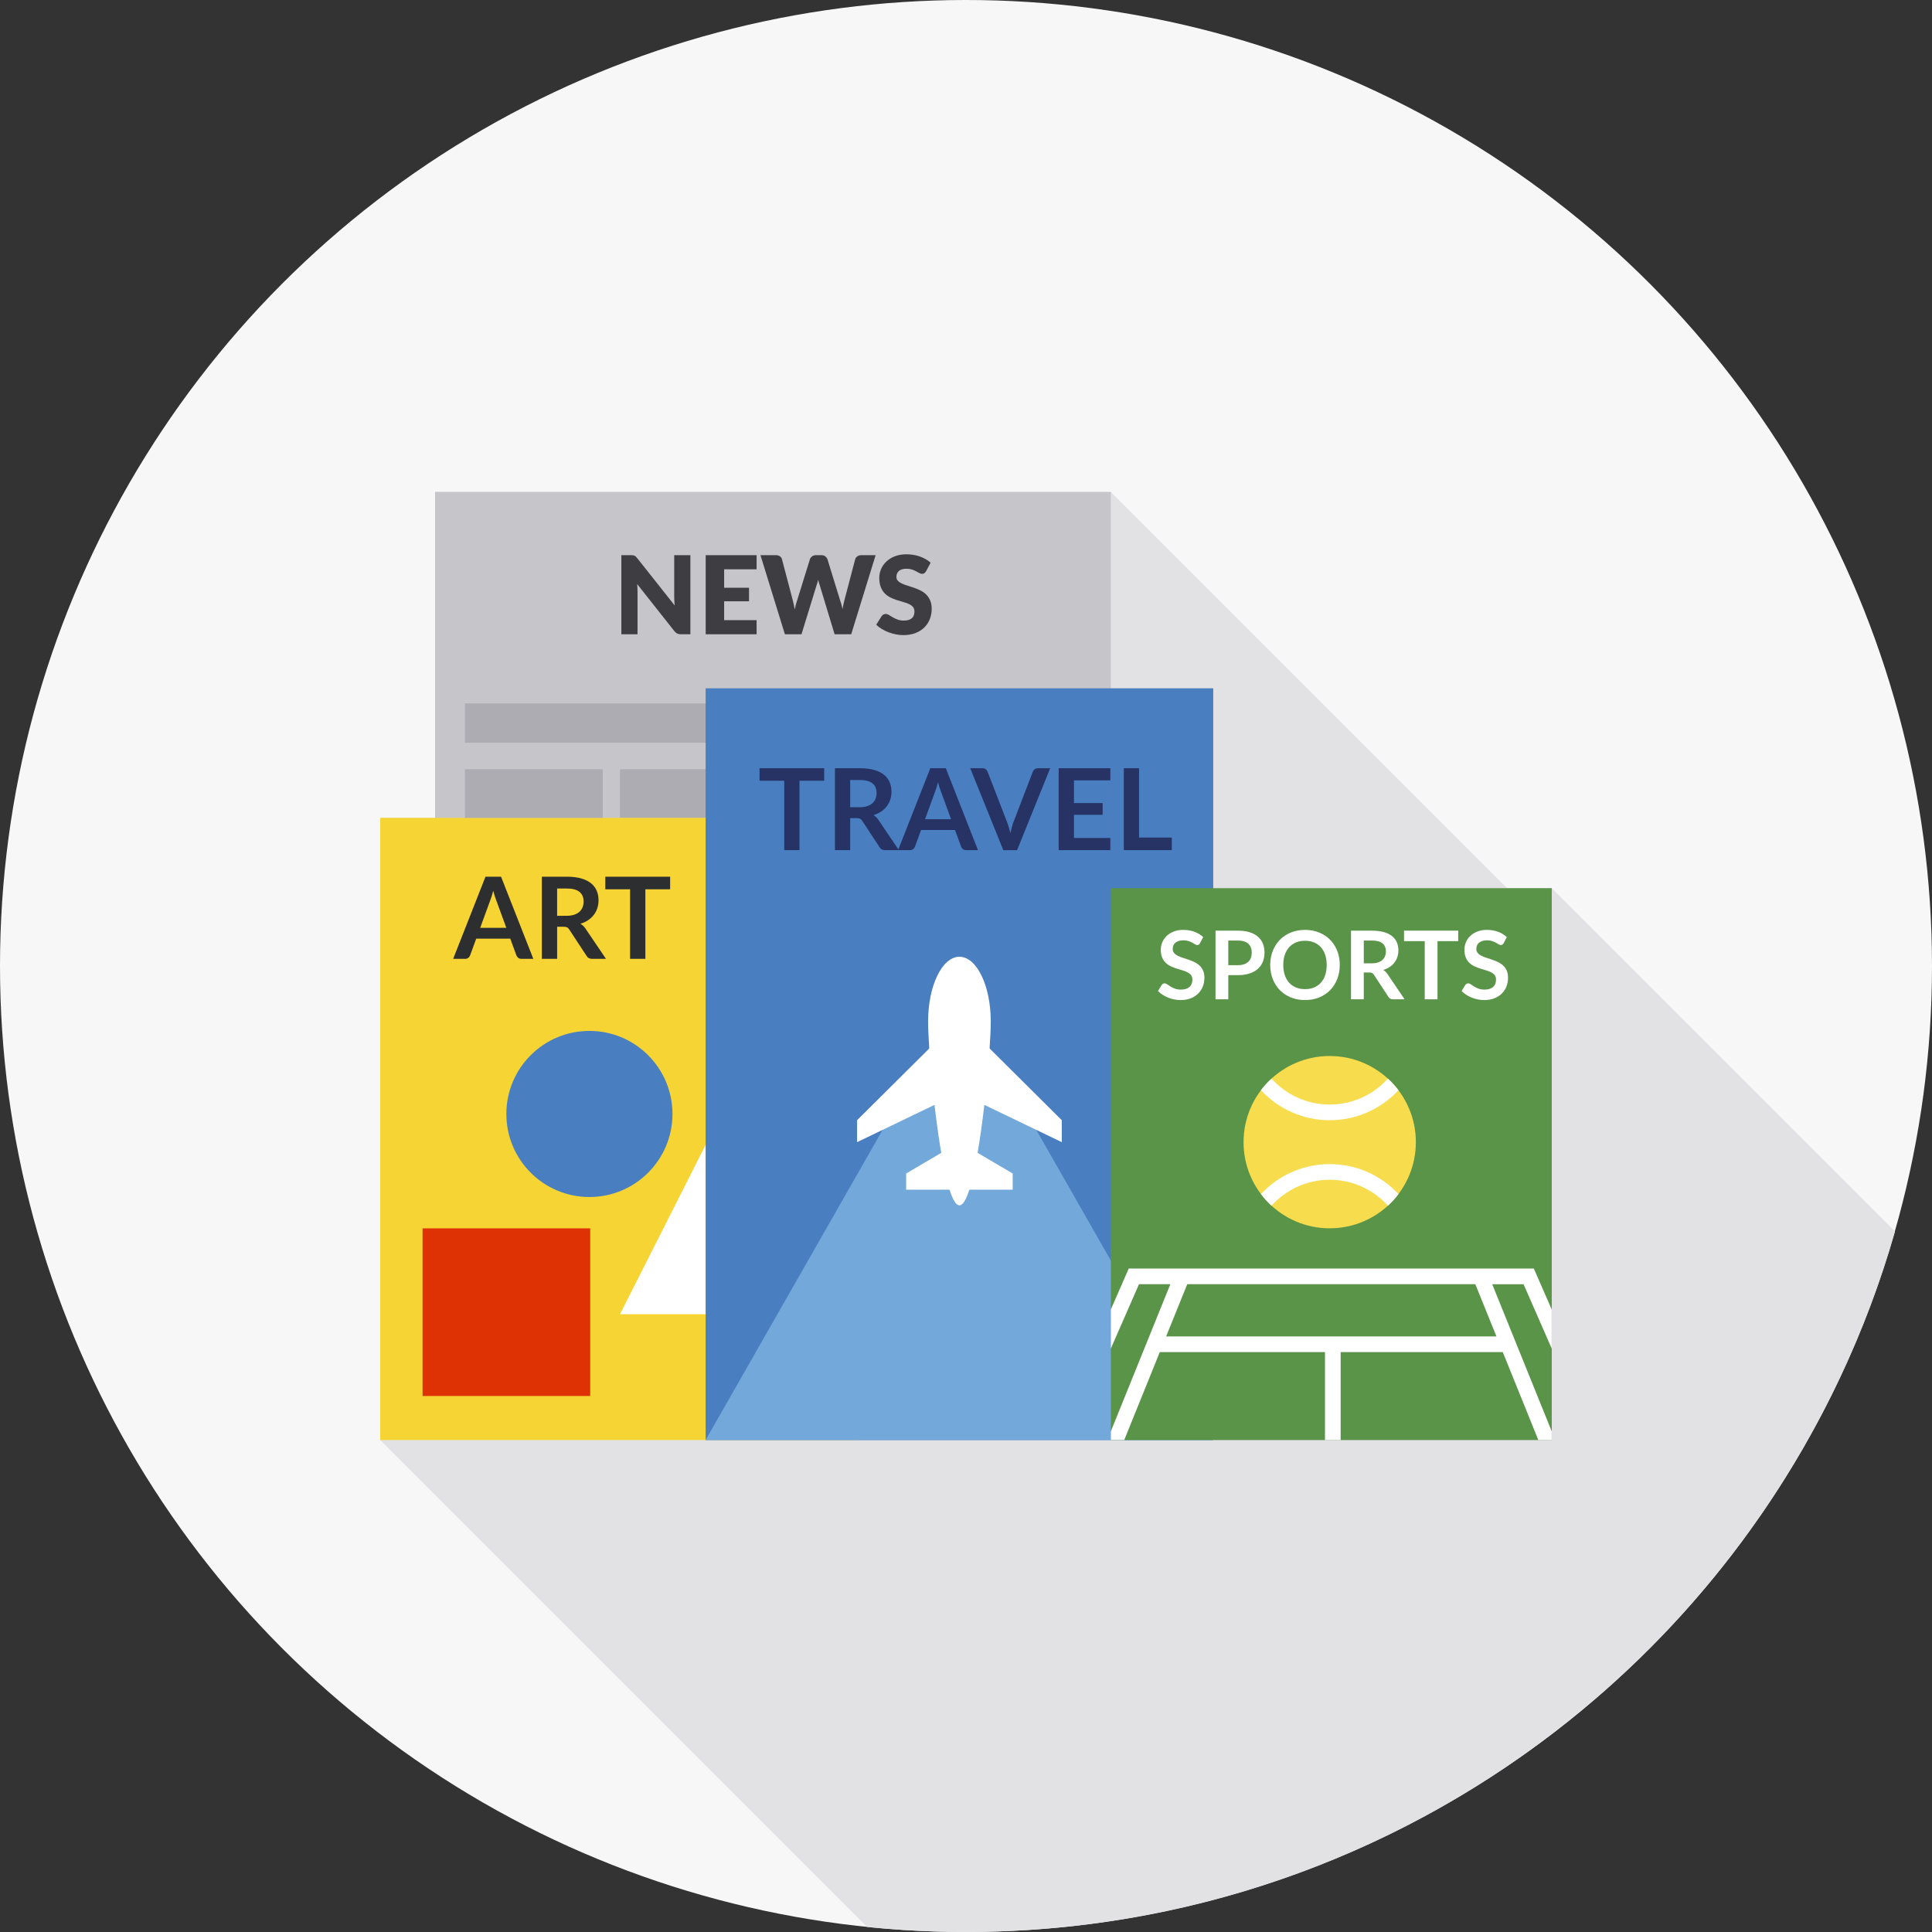 <?xml version="1.0" encoding="iso-8859-1"?>
<!-- Generator: Adobe Illustrator 19.0.0, SVG Export Plug-In . SVG Version: 6.00 Build 0)  -->
<svg version="1.1" id="Capa_1" xmlns="http://www.w3.org/2000/svg" xmlns:xlink="http://www.w3.org/1999/xlink" x="0px" y="0px"
	 viewBox="0 0 512.007 512.007" style="enable-background:new 0 0 512.007 512.007;" xml:space="preserve">
<rect x="0" y="0" width="512.007" height="512.007" fill="#333333" stroke="none"/>
<circle style="fill:#F7F7F7;" cx="256.003" cy="256.003" r="256.003"/>
<path style="fill:#E2E1E4;" d="M294.39,130.372H115.304v86.365h-14.533v164.89l129.051,129.051
	c8.607,0.874,17.34,1.322,26.178,1.322c116.985,0,215.64-78.471,246.208-185.646l-90.979-90.979h-11.837L294.39,130.372z"/>
<rect x="115.299" y="130.372" style="fill:#C6C5CA;" width="179.085" height="189.16"/>
<rect x="164.309" y="203.867" style="fill:#ACACB2;" width="36.533" height="12.876"/>
<rect x="100.77" y="216.742" style="fill:#F6D433;" width="126.364" height="164.892"/>
<polygon style="fill:#FFFFFF;" points="164.305,348.292 195.72,286.15 227.136,348.292 "/>
<rect x="123.197" y="186.428" style="fill:#ACACB2;" width="88.854" height="10.381"/>
<rect x="187.002" y="182.41" style="fill:#497FC1;" width="134.529" height="199.215"/>
<polygon style="fill:#73A8DB;" points="321.53,381.628 186.998,381.628 254.264,263.751 "/>
<rect x="294.394" y="235.378" style="fill:#5A9449;" width="116.843" height="146.257"/>
<circle style="fill:#F7DC4D;" cx="352.389" cy="302.687" r="22.832"/>
<g>
	<path style="fill:#FFFFFF;" d="M352.394,296.875c7.188,0,13.671-3.064,18.222-7.949c-0.84-1.109-1.777-2.141-2.803-3.08
		c-3.802,4.219-9.306,6.877-15.42,6.877s-11.618-2.657-15.42-6.877c-1.024,0.938-1.963,1.969-2.803,3.08
		C338.723,293.812,345.206,296.875,352.394,296.875z"/>
	<path style="fill:#FFFFFF;" d="M352.394,308.502c-7.188,0-13.671,3.064-18.222,7.949c0.84,1.11,1.777,2.141,2.803,3.08
		c3.802-4.219,9.306-6.877,15.42-6.877s11.618,2.657,15.42,6.877c1.024-0.938,1.963-1.969,2.803-3.08
		C366.065,311.565,359.583,308.502,352.394,308.502z"/>
	<path style="fill:#FFFFFF;" d="M294.39,357.384l7.459-17.05h8.307l-15.767,38.989v2.305h3.547l9.422-23.3h43.778v23.3h4.152v-23.3
		h42.969l9.422,23.3h3.547v-2.305l-10.161-25.126v-0.022h-0.009l-5.598-13.841h8.307l7.459,17.05v-10.358l-4.745-10.844H299.134
		l-4.745,10.844V357.384z M390.983,340.334l5.597,13.841h-87.541l5.597-13.841H390.983z"/>
	<path style="fill:#FFFFFF;" d="M318.017,249.946c-0.101,0.176-0.208,0.305-0.321,0.384c-0.113,0.08-0.254,0.12-0.422,0.12
		c-0.176,0-0.367-0.064-0.573-0.195c-0.205-0.131-0.45-0.274-0.735-0.433c-0.285-0.159-0.619-0.305-1.001-0.433
		c-0.382-0.131-0.832-0.195-1.352-0.195c-0.47,0-0.881,0.057-1.233,0.17c-0.351,0.113-0.647,0.27-0.887,0.472
		c-0.239,0.201-0.417,0.442-0.534,0.722c-0.117,0.281-0.176,0.59-0.176,0.925c0,0.429,0.12,0.785,0.358,1.069
		c0.239,0.286,0.556,0.528,0.95,0.729c0.394,0.202,0.843,0.382,1.346,0.541c0.503,0.159,1.018,0.33,1.547,0.51
		c0.527,0.181,1.044,0.391,1.547,0.629c0.503,0.24,0.952,0.541,1.346,0.906c0.393,0.365,0.711,0.812,0.949,1.34
		c0.24,0.527,0.358,1.17,0.358,1.924c0,0.822-0.141,1.591-0.422,2.309s-0.692,1.341-1.232,1.874
		c-0.541,0.533-1.202,0.952-1.982,1.258s-1.673,0.459-2.679,0.459c-0.579,0-1.149-0.056-1.711-0.169
		c-0.562-0.114-1.101-0.275-1.617-0.485c-0.516-0.209-1.001-0.461-1.454-0.755c-0.452-0.293-0.855-0.621-1.207-0.981l0.994-1.623
		c0.084-0.118,0.193-0.216,0.328-0.296c0.134-0.079,0.276-0.12,0.428-0.12c0.21,0,0.435,0.086,0.68,0.258
		c0.244,0.172,0.532,0.363,0.868,0.572c0.336,0.21,0.727,0.401,1.176,0.573s0.988,0.258,1.617,0.258c0.965,0,1.711-0.229,2.24-0.686
		c0.528-0.457,0.793-1.113,0.793-1.969c0-0.478-0.12-0.868-0.358-1.171c-0.238-0.302-0.556-0.555-0.95-0.761
		c-0.394-0.206-0.843-0.38-1.346-0.522c-0.503-0.143-1.014-0.298-1.535-0.466c-0.52-0.167-1.031-0.369-1.535-0.604
		c-0.503-0.235-0.952-0.54-1.345-0.918c-0.394-0.378-0.712-0.849-0.95-1.415c-0.24-0.566-0.358-1.265-0.358-2.095
		c0-0.662,0.132-1.307,0.396-1.937c0.264-0.629,0.647-1.187,1.151-1.674c0.504-0.486,1.124-0.876,1.862-1.17
		c0.738-0.294,1.585-0.44,2.542-0.44c1.073,0,2.063,0.168,2.969,0.504s1.677,0.805,2.315,1.409L318.017,249.946z"/>
	<path style="fill:#FFFFFF;" d="M328.044,246.638c1.216,0,2.268,0.143,3.157,0.428c0.889,0.285,1.623,0.683,2.202,1.196
		c0.579,0.512,1.009,1.124,1.29,1.836c0.281,0.714,0.422,1.493,0.422,2.34c0,0.882-0.146,1.688-0.439,2.422
		c-0.294,0.734-0.734,1.365-1.321,1.893c-0.588,0.529-1.323,0.939-2.208,1.233c-0.885,0.294-1.918,0.439-3.101,0.439h-2.53v6.404
		h-3.384v-18.191L328.044,246.638L328.044,246.638z M328.044,255.784c0.621,0,1.162-0.077,1.623-0.233
		c0.461-0.154,0.845-0.377,1.151-0.667c0.307-0.289,0.534-0.641,0.685-1.056c0.151-0.416,0.227-0.879,0.227-1.391
		c0-0.486-0.075-0.926-0.227-1.32c-0.15-0.394-0.377-0.729-0.68-1.008c-0.302-0.276-0.683-0.488-1.144-0.635
		c-0.461-0.147-1.007-0.221-1.635-0.221h-2.53v6.53H328.044z"/>
	<path style="fill:#FFFFFF;" d="M355.055,255.733c0,1.334-0.221,2.568-0.66,3.704c-0.44,1.136-1.063,2.121-1.869,2.95
		c-0.806,0.829-1.775,1.478-2.907,1.944c-1.133,0.465-2.39,0.698-3.774,0.698c-1.377,0-2.63-0.233-3.762-0.698
		c-1.133-0.466-2.103-1.113-2.913-1.944c-0.809-0.83-1.436-1.814-1.88-2.95c-0.444-1.136-0.667-2.371-0.667-3.704
		s0.223-2.569,0.667-3.705s1.072-2.12,1.88-2.949c0.81-0.83,1.78-1.479,2.913-1.944c1.132-0.466,2.385-0.699,3.762-0.699
		c0.922,0,1.79,0.107,2.604,0.321c0.814,0.214,1.56,0.516,2.24,0.906c0.68,0.391,1.29,0.864,1.831,1.422s1.001,1.181,1.379,1.869
		c0.377,0.688,0.664,1.434,0.861,2.24C354.956,253.996,355.055,254.845,355.055,255.733z M351.595,255.733
		c0-0.999-0.134-1.893-0.402-2.686c-0.268-0.793-0.65-1.466-1.145-2.02c-0.495-0.553-1.096-0.976-1.805-1.27
		c-0.709-0.294-1.507-0.44-2.396-0.44c-0.889,0-1.688,0.146-2.397,0.44c-0.709,0.294-1.312,0.718-1.811,1.27
		c-0.5,0.554-0.884,1.227-1.152,2.02c-0.268,0.793-0.402,1.687-0.402,2.686c0,0.999,0.135,1.893,0.402,2.686
		c0.268,0.793,0.652,1.464,1.152,2.013c0.499,0.549,1.103,0.97,1.811,1.264c0.709,0.294,1.507,0.439,2.397,0.439
		c0.888,0,1.687-0.146,2.396-0.439c0.71-0.294,1.31-0.716,1.805-1.264c0.495-0.55,0.877-1.22,1.145-2.013
		C351.461,257.627,351.595,256.732,351.595,255.733z"/>
	<path style="fill:#FFFFFF;" d="M372.24,264.83h-3.057c-0.579,0-0.999-0.227-1.258-0.68l-3.824-5.825
		c-0.143-0.218-0.3-0.373-0.472-0.465c-0.172-0.093-0.427-0.14-0.762-0.14h-1.447v7.109h-3.384v-18.191h5.547
		c1.233,0,2.291,0.128,3.177,0.384c0.885,0.255,1.61,0.614,2.176,1.075c0.566,0.462,0.983,1.012,1.252,1.655
		c0.269,0.642,0.403,1.348,0.403,2.121c0,0.612-0.091,1.191-0.27,1.736c-0.181,0.545-0.44,1.04-0.78,1.485
		c-0.34,0.444-0.76,0.834-1.258,1.17c-0.499,0.337-1.067,0.6-1.705,0.794c0.219,0.126,0.42,0.274,0.604,0.446
		s0.352,0.375,0.504,0.61L372.24,264.83z M363.533,255.293c0.638,0,1.193-0.079,1.668-0.239c0.474-0.159,0.864-0.38,1.17-0.661
		c0.307-0.28,0.535-0.614,0.686-1c0.15-0.386,0.227-0.81,0.227-1.271c0-0.923-0.304-1.631-0.912-2.126
		c-0.608-0.495-1.537-0.742-2.786-0.742h-2.164v6.039h2.113V255.293z"/>
	<path style="fill:#FFFFFF;" d="M386.443,249.417h-5.486v15.411h-3.384v-15.411h-5.485v-2.78h14.354V249.417z"/>
	<path style="fill:#FFFFFF;" d="M398.482,249.946c-0.101,0.176-0.208,0.305-0.321,0.384c-0.113,0.08-0.254,0.12-0.422,0.12
		c-0.176,0-0.367-0.064-0.573-0.195c-0.205-0.131-0.45-0.274-0.735-0.433c-0.285-0.159-0.619-0.305-1.001-0.433
		c-0.382-0.131-0.832-0.195-1.352-0.195c-0.47,0-0.881,0.057-1.233,0.17c-0.351,0.113-0.647,0.27-0.887,0.472
		c-0.239,0.201-0.417,0.442-0.534,0.722c-0.117,0.281-0.176,0.59-0.176,0.925c0,0.429,0.12,0.785,0.358,1.069
		c0.239,0.286,0.556,0.528,0.95,0.729c0.394,0.202,0.843,0.382,1.346,0.541c0.503,0.159,1.018,0.33,1.547,0.51
		c0.527,0.181,1.044,0.391,1.547,0.629c0.503,0.24,0.952,0.541,1.346,0.906c0.393,0.365,0.711,0.812,0.949,1.34
		c0.24,0.527,0.358,1.17,0.358,1.924c0,0.822-0.141,1.591-0.422,2.309s-0.692,1.341-1.232,1.874
		c-0.541,0.533-1.202,0.952-1.982,1.258s-1.673,0.459-2.679,0.459c-0.579,0-1.149-0.056-1.711-0.169
		c-0.562-0.114-1.101-0.275-1.617-0.485c-0.516-0.209-1.001-0.461-1.454-0.755c-0.452-0.293-0.855-0.621-1.207-0.981l0.994-1.623
		c0.084-0.118,0.193-0.216,0.328-0.296c0.134-0.079,0.276-0.12,0.428-0.12c0.21,0,0.435,0.086,0.68,0.258
		c0.244,0.172,0.532,0.363,0.868,0.572c0.335,0.21,0.727,0.401,1.176,0.573s0.988,0.258,1.617,0.258c0.965,0,1.711-0.229,2.24-0.686
		s0.793-1.113,0.793-1.969c0-0.478-0.12-0.868-0.358-1.171c-0.239-0.302-0.556-0.555-0.95-0.761s-0.843-0.38-1.346-0.522
		c-0.503-0.143-1.014-0.298-1.535-0.466c-0.52-0.167-1.031-0.369-1.535-0.604c-0.503-0.235-0.952-0.54-1.345-0.918
		c-0.394-0.378-0.712-0.849-0.95-1.415c-0.24-0.566-0.358-1.265-0.358-2.095c0-0.662,0.132-1.307,0.396-1.937
		c0.264-0.629,0.647-1.187,1.151-1.674c0.504-0.486,1.124-0.876,1.862-1.17c0.738-0.294,1.585-0.44,2.542-0.44
		c1.073,0,2.064,0.168,2.969,0.504s1.677,0.805,2.315,1.409L398.482,249.946z"/>
</g>
<g>
	<path style="fill:#263364;" d="M218.42,206.911h-6.546v18.392h-4.039v-18.392h-6.546v-3.318h17.132L218.42,206.911L218.42,206.911z
		"/>
	<path style="fill:#263364;" d="M238.224,225.303h-3.649c-0.691,0-1.192-0.27-1.501-0.811l-4.564-6.951
		c-0.17-0.261-0.357-0.445-0.563-0.556c-0.205-0.11-0.508-0.165-0.908-0.165h-1.727v8.483h-4.039v-21.711h6.621
		c1.471,0,2.735,0.152,3.791,0.458c1.056,0.306,1.922,0.733,2.598,1.284c0.676,0.551,1.174,1.209,1.494,1.974
		c0.32,0.765,0.48,1.609,0.48,2.53c0,0.731-0.108,1.422-0.323,2.072c-0.216,0.651-0.526,1.241-0.93,1.772
		c-0.405,0.53-0.907,0.997-1.501,1.396c-0.596,0.4-1.274,0.717-2.035,0.946c0.26,0.149,0.5,0.328,0.721,0.532
		c0.221,0.206,0.421,0.448,0.601,0.728L238.224,225.303z M227.834,213.923c0.761,0,1.424-0.095,1.989-0.285
		c0.565-0.19,1.031-0.453,1.396-0.789c0.365-0.336,0.638-0.732,0.818-1.194c0.18-0.46,0.27-0.966,0.27-1.516
		c0-1.101-0.363-1.947-1.089-2.537c-0.725-0.59-1.834-0.887-3.325-0.887h-2.582v7.207L227.834,213.923L227.834,213.923z"/>
	<path style="fill:#263364;" d="M259.182,225.303h-3.121c-0.35,0-0.636-0.088-0.856-0.263c-0.22-0.175-0.385-0.392-0.495-0.653
		l-1.622-4.429h-8.993l-1.621,4.429c-0.08,0.231-0.236,0.44-0.465,0.631c-0.231,0.19-0.516,0.285-0.856,0.285h-3.153l8.543-21.711
		h4.113L259.182,225.303z M252.051,217.106l-2.642-7.222c-0.131-0.32-0.265-0.701-0.406-1.141c-0.141-0.439-0.28-0.915-0.421-1.425
		c-0.131,0.511-0.265,0.988-0.406,1.433s-0.275,0.833-0.406,1.164l-2.628,7.192L252.051,217.106L252.051,217.106z"/>
	<path style="fill:#263364;" d="M278.311,203.593l-8.768,21.711h-3.649l-8.768-21.711h3.243c0.35,0,0.635,0.085,0.855,0.255
		c0.22,0.17,0.386,0.391,0.496,0.661l5.12,13.242c0.17,0.432,0.333,0.904,0.488,1.419c0.154,0.516,0.303,1.053,0.442,1.614
		c0.12-0.56,0.25-1.098,0.391-1.614c0.141-0.516,0.295-0.988,0.466-1.419l5.09-13.242c0.08-0.23,0.238-0.44,0.473-0.631
		c0.235-0.189,0.523-0.285,0.863-0.285H278.311z"/>
	<path style="fill:#263364;" d="M284.616,206.806v6.021h7.598v3.108h-7.598v6.141h9.64v3.228h-13.693v-21.711h13.693v3.213H284.616z
		"/>
	<path style="fill:#263364;" d="M310.545,221.97v3.333h-12.718v-21.711h4.039v18.377L310.545,221.97L310.545,221.97z"/>
</g>
<path style="fill:#FFFFFF;" d="M281.392,302.688v-5.813l-19.136-19.023c0.204-3.02,0.313-5.514,0.313-7.136
	c0-9.478-3.718-17.162-8.305-17.162c-4.586,0-8.305,7.684-8.305,17.162c0,1.622,0.109,4.116,0.312,7.136l-19.136,19.023v5.813
	l20.523-9.88c0.506,4.362,1.108,8.772,1.787,12.715l-9.299,5.47v4.29h11.495c0.824,2.583,1.706,4.152,2.623,4.152
	s1.797-1.57,2.622-4.152h11.495v-4.29l-9.299-5.47c0.678-3.943,1.281-8.353,1.786-12.715L281.392,302.688z"/>
<g>
	<path style="fill:#2D2E30;" d="M141.338,254.111h-3.132c-0.351,0-0.637-0.088-0.858-0.264c-0.221-0.175-0.387-0.393-0.497-0.654
		l-1.626-4.442h-9.019l-1.626,4.442c-0.08,0.231-0.236,0.441-0.467,0.632c-0.232,0.191-0.517,0.286-0.858,0.286h-3.162l8.568-21.772
		h4.125L141.338,254.111z M134.185,245.891l-2.65-7.243c-0.131-0.321-0.266-0.703-0.407-1.144c-0.141-0.441-0.281-0.918-0.422-1.43
		c-0.131,0.513-0.266,0.992-0.407,1.438s-0.276,0.836-0.407,1.168l-2.636,7.212L134.185,245.891L134.185,245.891z"/>
	<path style="fill:#2D2E30;" d="M160.595,254.111h-3.659c-0.693,0-1.195-0.27-1.505-0.813l-4.577-6.971
		c-0.171-0.261-0.359-0.446-0.565-0.557c-0.206-0.11-0.51-0.165-0.911-0.165h-1.732v8.507h-4.051V232.34h6.64
		c1.476,0,2.742,0.152,3.802,0.459c1.059,0.307,1.927,0.735,2.605,1.288c0.678,0.552,1.177,1.212,1.498,1.98
		c0.322,0.767,0.482,1.613,0.482,2.537c0,0.732-0.108,1.425-0.324,2.078c-0.216,0.653-0.527,1.244-0.933,1.776
		c-0.407,0.531-0.909,0.999-1.505,1.4c-0.598,0.401-1.278,0.718-2.041,0.948c0.261,0.15,0.502,0.329,0.722,0.534
		c0.221,0.206,0.422,0.449,0.603,0.73L160.595,254.111z M150.176,242.698c0.763,0,1.428-0.095,1.995-0.286
		c0.567-0.19,1.033-0.454,1.4-0.791c0.366-0.336,0.639-0.734,0.82-1.197c0.181-0.462,0.271-0.969,0.271-1.521
		c0-1.104-0.364-1.953-1.092-2.544c-0.728-0.592-1.84-0.888-3.335-0.888h-2.59v7.228L150.176,242.698L150.176,242.698z"/>
	<path style="fill:#2D2E30;" d="M177.595,235.667h-6.565v18.445h-4.05v-18.445h-6.565v-3.327h17.18L177.595,235.667L177.595,235.667
		z"/>
</g>
<rect x="111.984" y="325.529" style="fill:#DE3205;" width="44.428" height="44.428"/>
<circle style="fill:#497FC1;" cx="156.203" cy="295.215" r="22.011"/>
<g>
	<path style="fill:#3E3E42;" d="M182.963,147.128v20.958h-2.532c-0.374,0-0.688-0.06-0.942-0.18
		c-0.254-0.12-0.506-0.329-0.755-0.625l-9.882-12.501c0.039,0.374,0.064,0.736,0.079,1.087c0.015,0.35,0.022,0.679,0.022,0.986
		v11.234h-4.286v-20.958h2.56c0.211,0,0.389,0.01,0.532,0.029c0.144,0.02,0.273,0.055,0.388,0.107
		c0.115,0.053,0.226,0.128,0.331,0.224c0.105,0.096,0.226,0.226,0.359,0.389l9.968,12.586c-0.048-0.403-0.081-0.794-0.101-1.173
		c-0.02-0.379-0.029-0.735-0.029-1.072v-11.089L182.963,147.128L182.963,147.128z"/>
	<path style="fill:#3E3E42;" d="M191.909,150.868v4.89h6.588v3.597h-6.588v4.991h8.601v3.74h-13.492v-20.958h13.493v3.739
		L191.909,150.868L191.909,150.868z"/>
	<path style="fill:#3E3E42;" d="M232.056,147.128l-6.474,20.958h-4.401l-3.941-12.989c-0.077-0.202-0.148-0.425-0.216-0.669
		c-0.067-0.244-0.135-0.502-0.202-0.769c-0.067,0.268-0.135,0.525-0.202,0.769s-0.14,0.467-0.216,0.669l-3.999,12.989h-4.401
		l-6.474-20.958h4.084c0.422,0,0.775,0.096,1.057,0.287c0.283,0.192,0.468,0.446,0.554,0.763l2.877,10.932
		c0.086,0.345,0.173,0.721,0.259,1.129s0.172,0.832,0.259,1.274c0.172-0.902,0.383-1.702,0.633-2.403l3.395-10.932
		c0.086-0.268,0.271-0.511,0.554-0.725c0.283-0.217,0.625-0.324,1.028-0.324h1.439c0.422,0,0.763,0.099,1.021,0.295
		c0.259,0.196,0.455,0.448,0.59,0.755l3.366,10.932c0.249,0.672,0.46,1.434,0.633,2.288c0.076-0.432,0.155-0.837,0.238-1.216
		c0.081-0.379,0.165-0.735,0.251-1.072l2.877-10.932c0.076-0.277,0.259-0.522,0.546-0.733c0.288-0.211,0.633-0.316,1.035-0.316
		h3.826V147.128z"/>
	<path style="fill:#3E3E42;" d="M245.418,151.386c-0.144,0.23-0.295,0.403-0.453,0.518c-0.158,0.115-0.362,0.172-0.612,0.172
		c-0.221,0-0.458-0.068-0.713-0.208c-0.254-0.14-0.541-0.295-0.863-0.468c-0.322-0.173-0.688-0.329-1.101-0.468
		c-0.413-0.139-0.883-0.209-1.409-0.209c-0.911,0-1.589,0.194-2.036,0.583c-0.445,0.389-0.669,0.913-0.669,1.576
		c0,0.423,0.135,0.772,0.403,1.05c0.268,0.278,0.621,0.518,1.057,0.72c0.436,0.202,0.935,0.387,1.496,0.554
		c0.561,0.168,1.134,0.355,1.719,0.561c0.585,0.206,1.158,0.448,1.719,0.725c0.561,0.278,1.059,0.633,1.496,1.065
		c0.435,0.432,0.789,0.957,1.057,1.575c0.268,0.619,0.403,1.365,0.403,2.238c0,0.969-0.168,1.875-0.504,2.719
		c-0.336,0.844-0.822,1.58-1.46,2.207c-0.638,0.628-1.424,1.122-2.359,1.482c-0.934,0.359-1.997,0.539-3.186,0.539
		c-0.652,0-1.316-0.066-1.992-0.201c-0.676-0.135-1.331-0.324-1.964-0.568c-0.633-0.244-1.228-0.534-1.783-0.871
		c-0.556-0.336-1.041-0.71-1.453-1.121l1.439-2.273c0.115-0.162,0.266-0.3,0.453-0.41s0.391-0.165,0.612-0.165
		c0.288,0,0.577,0.091,0.87,0.273s0.624,0.384,0.993,0.604s0.794,0.422,1.274,0.604c0.479,0.182,1.045,0.273,1.697,0.273
		c0.882,0,1.568-0.194,2.057-0.583c0.489-0.389,0.733-1.005,0.733-1.849c0-0.489-0.135-0.887-0.403-1.194
		c-0.268-0.307-0.621-0.56-1.057-0.763c-0.436-0.201-0.932-0.379-1.488-0.531c-0.556-0.153-1.126-0.324-1.711-0.512
		c-0.585-0.186-1.155-0.417-1.711-0.69c-0.556-0.273-1.052-0.633-1.488-1.079c-0.436-0.446-0.789-1.003-1.057-1.67
		c-0.268-0.666-0.403-1.488-0.403-2.466c0-0.787,0.158-1.553,0.475-2.301c0.316-0.748,0.782-1.415,1.395-2
		c0.614-0.585,1.367-1.052,2.258-1.402s1.913-0.525,3.064-0.525c0.642,0,1.268,0.05,1.876,0.15c0.609,0.1,1.187,0.249,1.733,0.445
		c0.546,0.197,1.057,0.432,1.532,0.706c0.475,0.272,0.9,0.582,1.274,0.927L245.418,151.386z"/>
</g>
<rect x="123.197" y="203.867" style="fill:#ACACB2;" width="36.539" height="12.876"/>
<g>
</g>
<g>
</g>
<g>
</g>
<g>
</g>
<g>
</g>
<g>
</g>
<g>
</g>
<g>
</g>
<g>
</g>
<g>
</g>
<g>
</g>
<g>
</g>
<g>
</g>
<g>
</g>
<g>
</g>
</svg>
